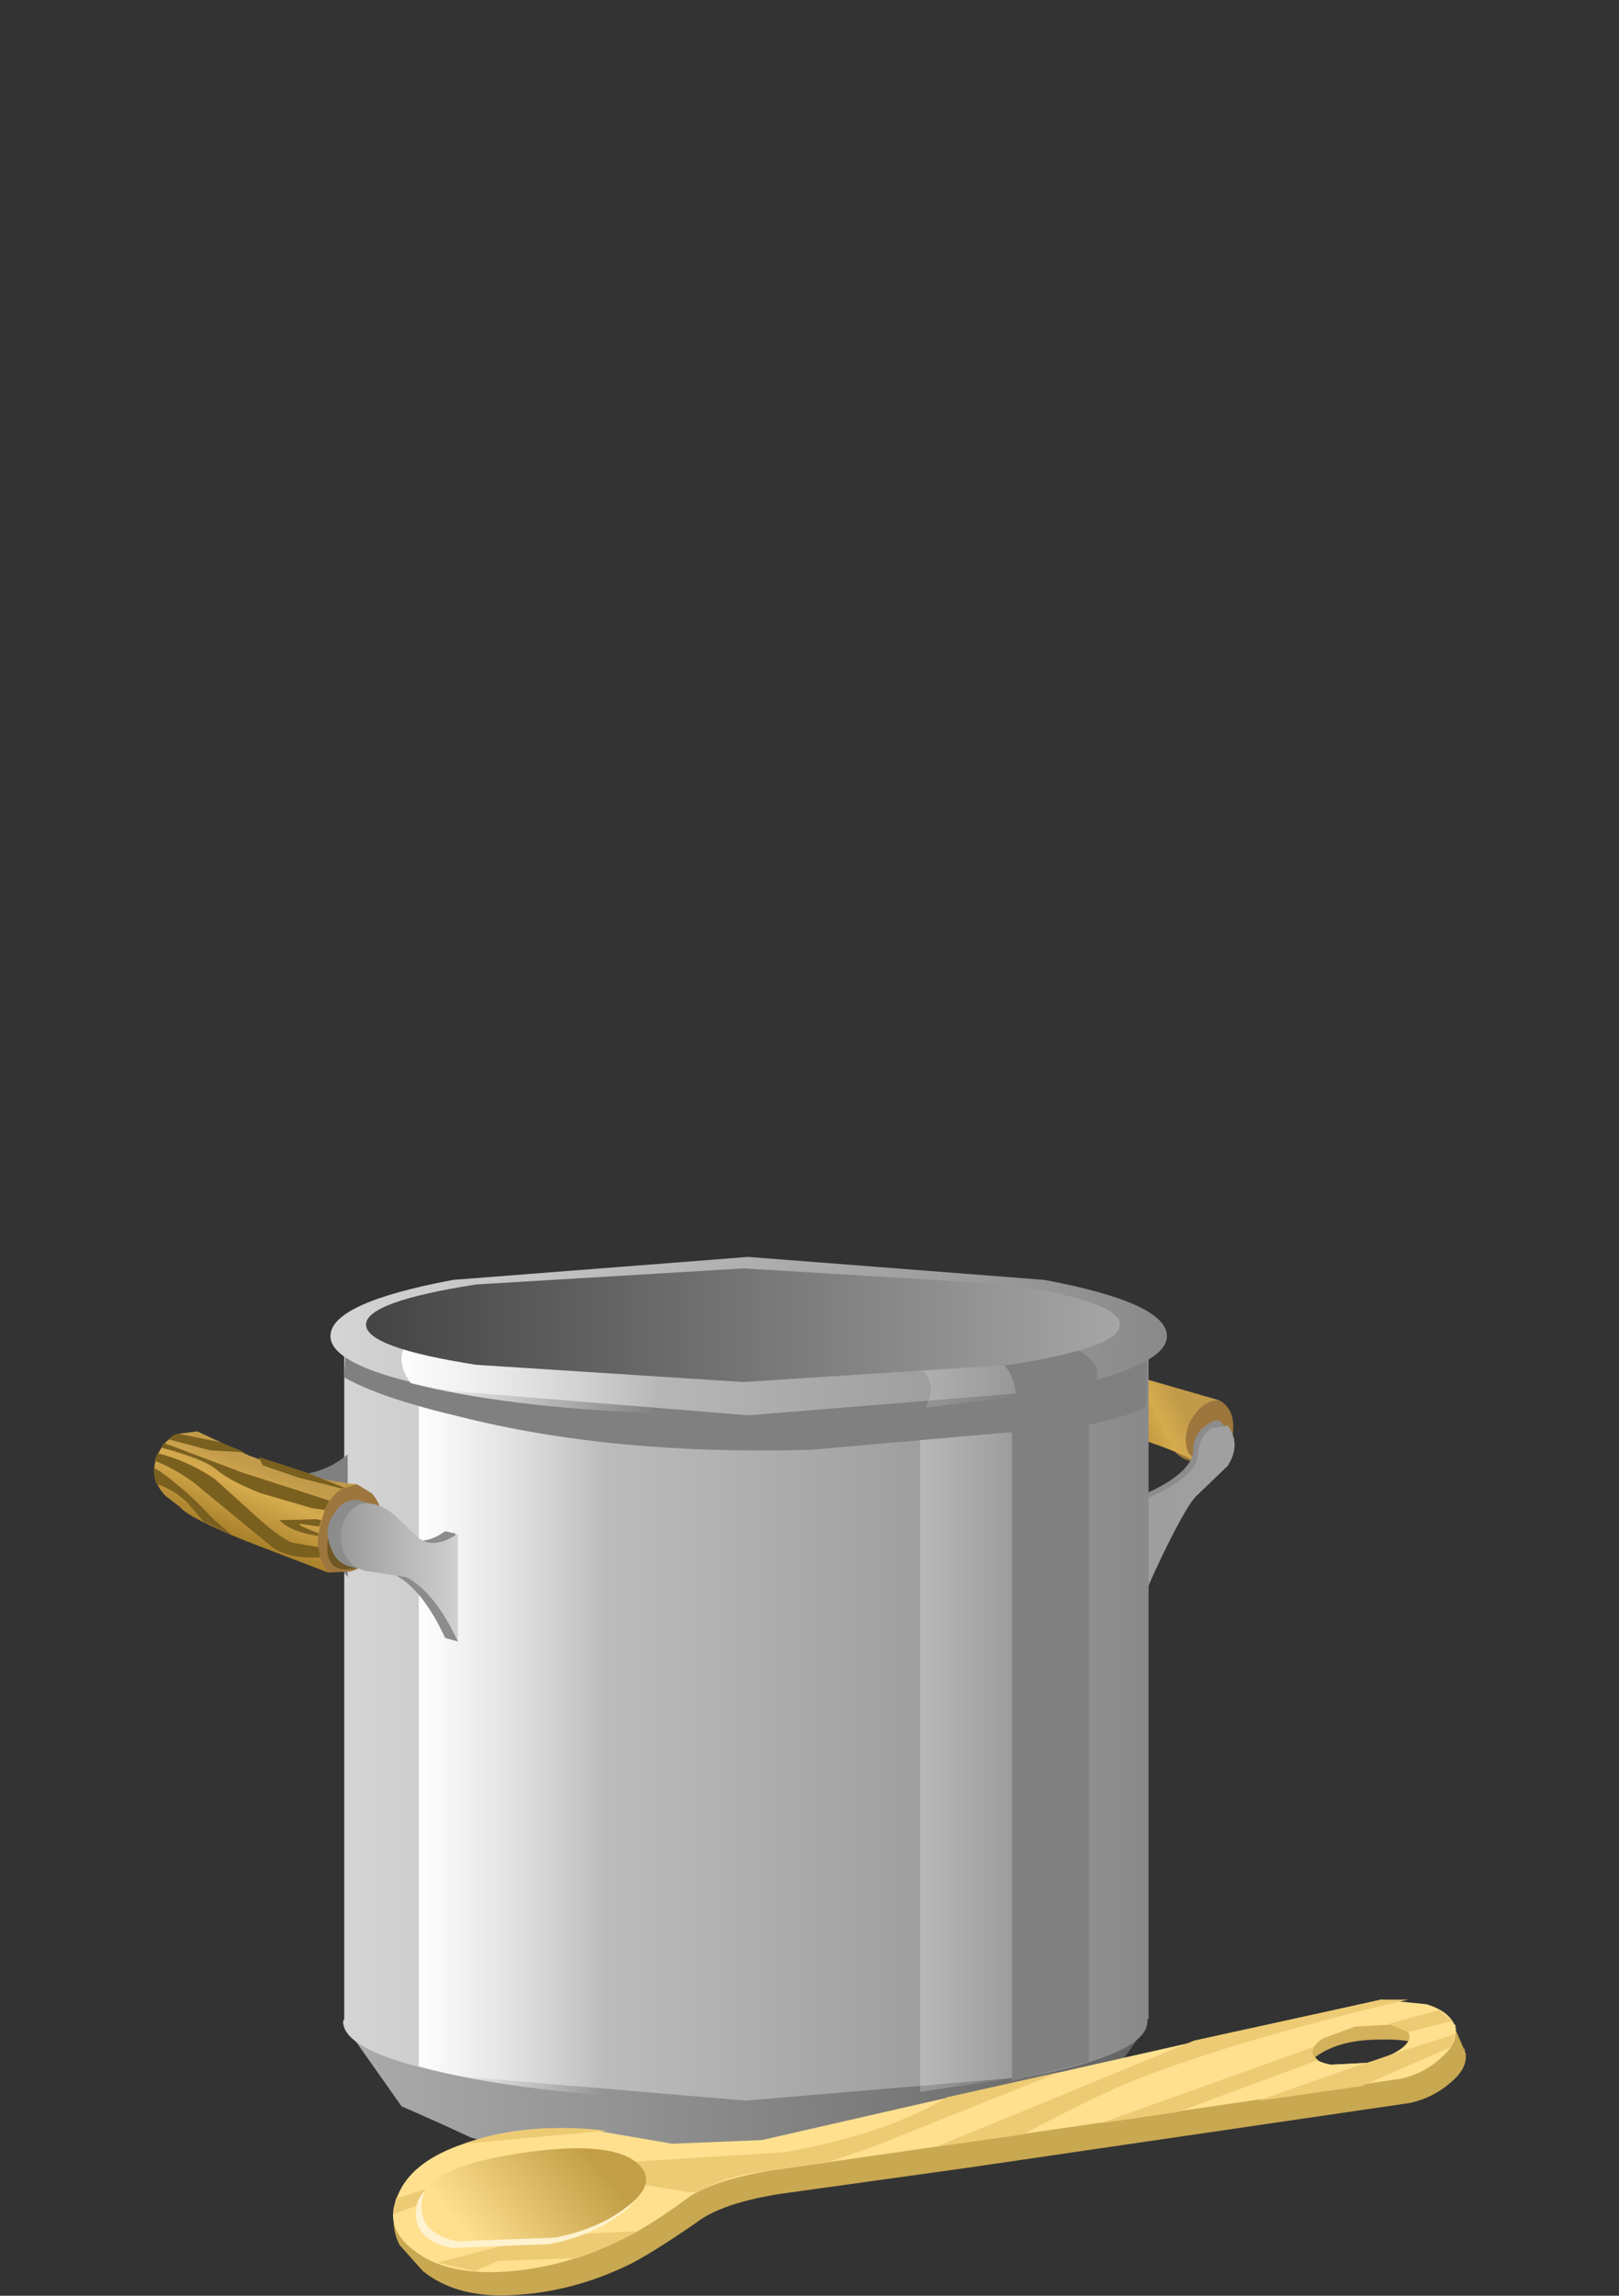 <?xml version="1.0" encoding="UTF-8" standalone="no"?>
<svg xmlns:xlink="http://www.w3.org/1999/xlink" height="100.0px" width="70.55px" xmlns="http://www.w3.org/2000/svg">
  <rect width="100%" height="100%" fill="#333333" stroke="none"/>
  <g transform="matrix(1.0, 0.0, 0.0, 1.0, 0.0, 0.0)">
    <use height="36.3" transform="matrix(1.0, 0.0, 0.0, 1.0, 14.95, 58.2)" width="38.85" xlink:href="#shape0"/>
    <use height="40.7" transform="matrix(0.81, 0.0, 0.0, 0.81, 40.1, 58.15)" width="6.5" xlink:href="#sprite0"/>
    <use height="35.9" transform="matrix(1.0, 0.0, 0.0, 1.0, 14.4, 54.75)" width="36.45" xlink:href="#shape2"/>
    <use height="4.65" transform="matrix(0.81, 0.0, 0.0, 0.81, 37.769, 57.55)" width="8.25" xlink:href="#sprite1"/>
    <use height="13.45" transform="matrix(1.0, 0.0, 0.0, 1.0, 6.7, 55.25)" width="42.1" xlink:href="#shape4"/>
    <use height="6.65" transform="matrix(0.81, 0.0, 0.0, 0.81, 6.7, 62.45)" width="10.25" xlink:href="#sprite2"/>
    <use height="6.15" transform="matrix(1.0, 0.0, 0.0, 1.0, 14.25, 65.35)" width="5.7" xlink:href="#shape6"/>
    <use height="15.95" transform="matrix(0.81, 0.0, 0.0, 0.81, 17.132, 87.061)" width="57.7" xlink:href="#shape7"/>
  </g>
  <defs>
    <g id="shape0" transform="matrix(1.0, 0.0, 0.0, 1.0, -14.95, -58.2)">
      <path d="M49.6 60.8 L53.15 61.0 Q53.9 61.45 53.7 62.6 53.55 63.45 52.55 63.65 51.55 63.8 51.05 63.05 L49.6 60.8" fill="#9c763d" fill-rule="evenodd" stroke="none"/>
      <path d="M52.15 63.7 Q50.95 63.0 48.2 62.25 L46.05 61.75 45.6 61.3 Q45.15 60.8 45.45 60.15 45.85 59.3 47.2 59.55 L47.7 59.6 49.85 60.05 53.15 61.0 Q52.35 60.95 51.8 62.05 51.55 62.75 51.8 63.3 L52.15 63.7" fill="url(#gradient0)" fill-rule="evenodd" stroke="none"/>
      <path d="M53.25 62.0 Q53.85 62.75 53.25 63.75 L51.95 65.0 Q51.45 65.3 50.05 68.35 L48.75 71.3 49.1 65.4 Q51.9 64.35 52.0 63.2 52.0 62.45 52.55 62.1 53.05 61.7 53.25 62.0" fill="#8c8c8c" fill-rule="evenodd" stroke="none"/>
      <path d="M53.5 62.1 Q54.1 62.9 53.5 63.85 L52.2 65.1 Q51.7 65.5 50.3 68.5 L49.0 71.45 49.4 65.5 Q52.15 64.45 52.2 63.35 52.25 62.55 52.8 62.2 L53.5 62.1" fill="url(#gradient1)" fill-rule="evenodd" stroke="none"/>
      <path d="M42.35 77.85 L49.9 88.35 47.5 91.75 Q46.7 92.4 44.5 93.1 39.95 94.5 32.5 94.5 25.05 94.5 20.5 93.1 19.0 92.4 17.5 91.75 L15.1 88.35 22.7 77.85 32.5 81.65 42.35 77.85" fill="url(#gradient2)" fill-rule="evenodd" stroke="none"/>
      <path d="M50.05 58.2 L50.05 87.95 50.0 87.95 50.0 88.05 Q50.0 89.45 44.9 90.45 L32.5 91.5 20.1 90.45 Q14.95 89.45 14.95 88.05 L15.0 87.95 15.0 58.2 50.05 58.2" fill="url(#gradient3)" fill-rule="evenodd" stroke="none"/>
      <path d="M18.25 90.0 L18.25 58.2 29.2 58.2 29.2 91.45 Q22.1 91.1 18.25 90.0" fill="url(#gradient4)" fill-rule="evenodd" stroke="none"/>
    </g>
    <linearGradient gradientTransform="matrix(-0.002, 0.001, -0.001, -0.002, 49.2, 60.8)" gradientUnits="userSpaceOnUse" id="gradient0" spreadMethod="pad" x1="-819.2" x2="819.2">
      <stop offset="0.0" stop-color="#c29b4a"/>
      <stop offset="0.286" stop-color="#d6ab4e"/>
      <stop offset="1.0" stop-color="#a17924"/>
    </linearGradient>
    <linearGradient gradientTransform="matrix(0.004, -5.0E-4, -5.0E-4, -0.004, 51.35, 66.7)" gradientUnits="userSpaceOnUse" id="gradient1" spreadMethod="pad" x1="-819.2" x2="819.2">
      <stop offset="0.0" stop-color="#9c9c9c"/>
      <stop offset="1.0" stop-color="#a1a1a1"/>
    </linearGradient>
    <linearGradient gradientTransform="matrix(0.021, 0.0, 0.0, -0.021, 32.5, 86.2)" gradientUnits="userSpaceOnUse" id="gradient2" spreadMethod="pad" x1="-819.2" x2="819.2">
      <stop offset="0.0" stop-color="#ababab"/>
      <stop offset="1.0" stop-color="#636363"/>
    </linearGradient>
    <linearGradient gradientTransform="matrix(0.021, 0.0, 0.0, -0.021, 32.5, 74.85)" gradientUnits="userSpaceOnUse" id="gradient3" spreadMethod="pad" x1="-819.2" x2="819.2">
      <stop offset="0.0" stop-color="#d4d4d4"/>
      <stop offset="1.0" stop-color="#8a8a8a"/>
    </linearGradient>
    <linearGradient gradientTransform="matrix(0.005, 0.0, 0.0, -0.005, 22.2, 74.85)" gradientUnits="userSpaceOnUse" id="gradient4" spreadMethod="pad" x1="-819.2" x2="819.2">
      <stop offset="0.0" stop-color="#ffffff"/>
      <stop offset="1.0" stop-color="#ffffff" stop-opacity="0.0"/>
    </linearGradient>
    <g id="sprite0" transform="matrix(1.0, 0.0, 0.0, 1.0, 0.0, 0.0)">
      <use height="40.7" transform="matrix(1.0, 0.0, 0.0, 1.0, 0.0, 0.0)" width="6.5" xlink:href="#shape1"/>
    </g>
    <g id="shape1" transform="matrix(1.0, 0.0, 0.0, 1.0, 0.0, 0.0)">
      <path d="M0.0 40.7 L0.0 0.0 6.5 0.0 6.5 39.75 0.0 40.7" fill="url(#gradient5)" fill-rule="evenodd" stroke="none"/>
    </g>
    <linearGradient gradientTransform="matrix(0.004, 0.0, 0.0, -0.004, 3.25, 20.35)" gradientUnits="userSpaceOnUse" id="gradient5" spreadMethod="pad" x1="-819.2" x2="819.2">
      <stop offset="0.012" stop-color="#ffffff" stop-opacity="0.259"/>
      <stop offset="1.0" stop-color="#ffffff" stop-opacity="0.0"/>
    </linearGradient>
    <g id="shape2" transform="matrix(1.0, 0.0, 0.0, 1.0, -14.4, -54.75)">
      <path d="M44.1 90.65 L44.1 58.2 47.45 58.2 47.45 89.8 44.1 90.65" fill="#808080" fill-rule="evenodd" stroke="none"/>
      <path d="M49.95 59.05 L49.95 61.25 Q49.4 61.65 47.3 62.1 L35.35 63.15 Q26.7 63.4 20.0 61.7 16.6 60.9 15.0 60.0 L15.05 59.05 24.15 57.3 49.95 59.05" fill="#808080" fill-rule="evenodd" stroke="none"/>
      <path d="M50.85 58.2 Q50.85 59.6 45.5 60.6 L32.6 61.65 19.75 60.6 Q14.4 59.6 14.4 58.2 14.4 56.75 19.75 55.75 L32.6 54.75 45.5 55.75 Q50.85 56.75 50.85 58.2" fill="url(#gradient6)" fill-rule="evenodd" stroke="none"/>
      <path d="M19.45 57.6 L25.35 57.1 28.55 57.4 28.4 61.55 Q22.05 61.3 17.9 60.25 16.6 58.4 19.45 57.6" fill="url(#gradient7)" fill-rule="evenodd" stroke="none"/>
    </g>
    <linearGradient gradientTransform="matrix(0.022, 0.0, 0.0, -0.022, 32.6, 58.2)" gradientUnits="userSpaceOnUse" id="gradient6" spreadMethod="pad" x1="-819.2" x2="819.2">
      <stop offset="0.0" stop-color="#d4d4d4"/>
      <stop offset="1.0" stop-color="#8a8a8a"/>
    </linearGradient>
    <linearGradient gradientTransform="matrix(0.007, 0.0, 0.0, -0.007, 23.0, 59.35)" gradientUnits="userSpaceOnUse" id="gradient7" spreadMethod="pad" x1="-819.2" x2="819.2">
      <stop offset="0.0" stop-color="#ffffff"/>
      <stop offset="1.0" stop-color="#ffffff" stop-opacity="0.0"/>
    </linearGradient>
    <g id="sprite1" transform="matrix(1.0, 0.0, 0.0, 1.0, 0.1, 0.0)">
      <use height="4.65" transform="matrix(1.0, 0.0, 0.0, 1.0, -0.1, 0.0)" width="8.25" xlink:href="#shape3"/>
    </g>
    <g id="shape3" transform="matrix(1.0, 0.0, 0.0, 1.0, 0.1, 0.0)">
      <path d="M3.8 0.0 Q8.95 1.6 8.0 4.05 L3.05 4.65 Q4.15 2.75 1.3 1.75 -2.45 0.5 3.8 0.0" fill="url(#gradient8)" fill-rule="evenodd" stroke="none"/>
    </g>
    <linearGradient gradientTransform="matrix(0.005, 0.0, 0.0, -0.005, 4.05, 2.35)" gradientUnits="userSpaceOnUse" id="gradient8" spreadMethod="pad" x1="-819.2" x2="819.2">
      <stop offset="0.012" stop-color="#ffffff" stop-opacity="0.259"/>
      <stop offset="1.0" stop-color="#ffffff" stop-opacity="0.0"/>
    </linearGradient>
    <g id="shape4" transform="matrix(1.0, 0.0, 0.0, 1.0, -6.7, -55.25)">
      <path d="M45.35 58.2 L46.75 58.7 Q48.1 59.35 47.75 60.15 L44.25 60.85 Q44.3 59.55 42.75 58.6 L40.3 57.2 45.35 58.2" fill="#808080" fill-rule="evenodd" stroke="none"/>
      <path d="M48.8 57.7 Q48.8 58.7 44.0 59.45 L32.4 60.2 20.75 59.45 Q15.95 58.7 15.95 57.7 15.95 56.7 20.75 55.95 L32.4 55.25 44.0 55.95 Q48.8 56.7 48.8 57.7" fill="url(#gradient9)" fill-rule="evenodd" stroke="none"/>
      <path d="M9.15 63.2 L10.65 63.8 Q11.3 64.25 12.8 64.25 14.15 64.2 15.15 63.35 L15.15 68.7 Q13.4 66.3 11.35 65.55 L8.95 65.3 Q7.85 65.35 7.4 64.6 6.35 62.8 9.15 63.2" fill="#808080" fill-rule="evenodd" stroke="none"/>
      <path d="M11.3 64.85 L15.55 64.65 16.2 65.05 Q16.8 65.7 16.6 66.75 16.35 68.1 15.3 68.45 L14.3 68.5 12.45 66.85 11.65 65.5 11.3 64.85" fill="#9c763d" fill-rule="evenodd" stroke="none"/>
      <path d="M6.75 63.75 Q7.0 62.75 7.8 62.45 L8.6 62.35 10.85 63.4 Q13.9 64.55 15.55 64.65 L14.9 64.85 Q14.25 65.25 14.0 66.3 13.7 67.3 14.0 68.0 L14.3 68.5 10.65 67.1 Q8.2 66.1 7.85 65.65 L7.2 65.15 Q6.6 64.5 6.75 63.75" fill="url(#gradient10)" fill-rule="evenodd" stroke="none"/>
    </g>
    <linearGradient gradientTransform="matrix(0.02, 0.0, 0.0, -0.02, 32.4, 57.7)" gradientUnits="userSpaceOnUse" id="gradient9" spreadMethod="pad" x1="-819.2" x2="819.2">
      <stop offset="0.012" stop-color="#454545"/>
      <stop offset="1.0" stop-color="#a6a6a6"/>
    </linearGradient>
    <linearGradient gradientTransform="matrix(-8.0E-4, 0.002, 0.002, 8.0E-4, 10.7, 65.6)" gradientUnits="userSpaceOnUse" id="gradient10" spreadMethod="pad" x1="-819.2" x2="819.2">
      <stop offset="0.0" stop-color="#c29b4a"/>
      <stop offset="0.286" stop-color="#d6ab4e"/>
      <stop offset="1.0" stop-color="#a17924"/>
    </linearGradient>
    <g id="sprite2" transform="matrix(1.0, 0.0, 0.0, 1.0, 0.0, 0.0)">
      <use height="6.65" transform="matrix(1.0, 0.0, 0.0, 1.0, 0.0, 0.0)" width="10.25" xlink:href="#shape5"/>
    </g>
    <g id="shape5" transform="matrix(1.0, 0.0, 0.0, 1.0, 0.0, 0.0)">
      <path d="M5.85 1.7 L5.65 1.25 8.25 2.1 10.25 2.9 10.1 2.95 7.75 2.35 5.85 1.7" fill="#7a601f" fill-rule="evenodd" stroke="none"/>
      <path d="M8.9 5.0 L7.9 4.85 Q7.55 4.85 8.85 5.35 L8.85 5.5 Q7.4 5.3 6.75 4.65 L8.75 4.6 9.0 4.65 9.0 4.7 8.9 5.0" fill="#7a601f" fill-rule="evenodd" stroke="none"/>
      <path d="M3.1 4.5 L4.2 5.45 2.7 4.75 1.8 3.7 Q1.15 3.05 0.15 2.7 0.0 2.35 0.0 1.85 L0.3 2.0 Q1.9 3.15 3.1 4.5" fill="#7a601f" fill-rule="evenodd" stroke="none"/>
      <path d="M0.55 0.5 L4.8 2.1 9.45 3.6 9.2 4.1 8.5 4.0 5.75 3.2 Q4.1 2.55 3.4 1.95 2.7 1.35 0.4 0.75 L0.55 0.5" fill="#7a601f" fill-rule="evenodd" stroke="none"/>
      <path d="M5.4 4.35 Q6.65 5.5 7.4 5.85 L8.85 6.1 8.95 6.65 Q7.15 6.75 6.25 6.0 L2.6 3.0 Q1.6 2.1 0.05 1.45 L0.2 1.05 Q1.85 1.45 3.3 2.45 L5.4 4.35" fill="#7a601f" fill-rule="evenodd" stroke="none"/>
      <path d="M3.05 0.9 L0.8 0.3 Q1.05 0.05 1.3 0.0 L3.55 0.45 4.9 1.0 3.05 0.9" fill="#7a601f" fill-rule="evenodd" stroke="none"/>
    </g>
    <g id="shape6" transform="matrix(1.0, 0.0, 0.0, 1.0, -14.25, -65.35)">
      <path d="M16.8 66.45 L17.0 67.1 Q16.95 67.85 15.85 68.2 14.0 68.85 14.3 66.9 14.35 66.4 14.9 65.9 L15.4 65.5 16.8 66.45" fill="#705723" fill-rule="evenodd" stroke="none"/>
      <path d="M14.45 67.5 Q14.05 66.6 14.55 65.95 14.95 65.25 15.65 65.35 L16.45 65.6 17.1 66.2 17.7 66.9 Q18.4 67.4 19.4 66.7 L19.85 66.8 19.95 71.5 19.4 71.35 Q18.4 69.2 17.2 68.6 L15.55 68.3 Q14.7 68.2 14.45 67.5" fill="#8c8c8c" fill-rule="evenodd" stroke="none"/>
      <path d="M16.2 65.5 Q16.8 65.6 17.35 66.15 L18.25 67.0 Q18.95 67.5 19.95 66.8 L19.95 71.5 Q18.95 69.35 17.7 68.7 L16.1 68.45 Q15.3 68.35 15.0 67.65 14.65 66.8 15.1 66.05 15.55 65.35 16.2 65.5" fill="url(#gradient11)" fill-rule="evenodd" stroke="none"/>
    </g>
    <linearGradient gradientTransform="matrix(0.003, 0.0, 0.0, -0.003, 17.4, 68.5)" gradientUnits="userSpaceOnUse" id="gradient11" spreadMethod="pad" x1="-819.2" x2="819.2">
      <stop offset="0.0" stop-color="#9c9c9c"/>
      <stop offset="1.0" stop-color="#cfcfcf"/>
    </linearGradient>
    <g id="shape7" transform="matrix(1.0, 0.0, 0.0, 1.0, 28.85, 7.95)">
      <path d="M26.4 -5.15 Q26.55 -5.8 24.2 -5.75 21.8 -5.75 20.5 -4.6 19.3 -3.55 18.45 -4.35 17.55 -5.2 18.3 -5.45 22.85 -7.55 24.9 -7.25 26.15 -7.05 26.4 -6.1 L26.4 -5.15" fill="#d4b15b" fill-rule="evenodd" stroke="none"/>
      <path d="M25.3 -5.2 Q25.95 -5.65 25.8 -6.05 25.65 -6.6 24.05 -6.6 L26.6 -7.15 Q27.7 -7.3 28.15 -6.65 L28.75 -5.25 28.8 -5.25 28.8 -5.15 28.85 -5.0 Q28.95 -4.2 28.05 -3.45 27.15 -2.65 25.9 -2.35 L2.0 1.15 -8.05 2.55 Q-11.2 3.05 -12.55 4.1 -14.8 5.65 -16.05 6.3 -19.3 7.9 -22.7 8.0 -25.5 8.1 -27.25 6.7 L-28.5 5.3 Q-28.9 4.55 -28.8 3.65 -28.7 1.8 -26.4 0.95 -21.6 -0.85 -13.35 1.15 L-8.4 0.9 -8.45 0.95 21.55 -6.05 Q20.45 -5.45 20.6 -4.95 20.75 -4.55 21.6 -4.4 L23.55 -4.5 Q24.6 -4.75 25.3 -5.2" fill="#c9a852" fill-rule="evenodd" stroke="none"/>
      <path d="M28.3 -6.4 L28.35 -6.3 28.3 -6.3 Q28.4 -5.5 27.5 -4.75 26.65 -3.95 25.4 -3.65 L1.45 -0.15 -8.6 1.3 Q-11.75 1.85 -13.05 2.8 -15.0 4.25 -16.55 5.0 -19.8 6.6 -23.2 6.75 -26.05 6.85 -27.65 5.65 -28.55 5.0 -28.8 4.2 L-28.8 4.15 Q-29.0 3.4 -28.5 2.4 -27.7 0.75 -25.05 -0.15 -21.95 -1.25 -18.2 -0.9 L-13.85 -0.15 -8.95 -0.35 -9.0 -0.35 0.85 -2.6 24.3 -7.9 26.75 -7.65 Q27.9 -7.3 28.25 -6.55 L28.3 -6.55 28.3 -6.4 M25.3 -5.2 Q25.95 -5.65 25.8 -6.05 25.7 -6.45 24.8 -6.55 L22.9 -6.45 21.15 -5.8 Q20.5 -5.35 20.6 -4.95 20.75 -4.55 21.6 -4.4 L23.55 -4.5 Q24.6 -4.75 25.3 -5.2" fill="#ffe08f" fill-rule="evenodd" stroke="none"/>
      <path d="M20.9 -4.65 L13.35 -1.85 9.2 -1.25 20.65 -5.35 20.6 -4.95 20.9 -4.65" fill="#edcb74" fill-rule="evenodd" stroke="none"/>
      <path d="M0.95 -2.65 L7.0 -4.0 -3.0 0.0 -5.45 0.85 -8.6 1.3 Q-10.8 1.5 -12.5 2.45 L-12.95 2.45 -17.35 1.75 -22.55 1.55 Q-24.95 2.15 -28.85 3.65 L-28.7 2.8 Q-21.1 0.3 -16.4 0.85 L-7.75 0.3 Q-2.25 -0.7 0.95 -2.65" fill="#edcb74" fill-rule="evenodd" stroke="none"/>
      <path d="M-26.45 6.25 L-21.0 4.8 -15.7 4.55 Q-17.45 5.5 -18.95 6.0 L-23.2 6.15 -24.45 6.7 -26.45 6.25" fill="#edcb74" fill-rule="evenodd" stroke="none"/>
      <path d="M5.05 -0.65 L0.4 0.0 14.25 -5.7 24.3 -7.9 25.75 -7.9 Q16.8 -5.8 11.25 -3.65 9.05 -2.8 5.05 -0.65" fill="#edcb74" fill-rule="evenodd" stroke="none"/>
      <path d="M28.3 -6.05 L28.05 -5.35 23.25 -3.25 17.65 -2.45 23.45 -4.5 23.55 -4.5 25.0 -5.0 28.3 -6.05" fill="#edcb74" fill-rule="evenodd" stroke="none"/>
      <path d="M-25.05 -0.15 Q-21.6 -1.35 -17.35 -0.85 L-25.05 -0.15" fill="#edcb74" fill-rule="evenodd" stroke="none"/>
      <path d="M24.7 -6.6 L27.45 -7.35 28.1 -6.75 25.75 -6.15 24.7 -6.6" fill="#edcb74" fill-rule="evenodd" stroke="none"/>
      <path d="M-22.25 0.7 Q-17.2 -0.05 -15.85 1.4 -14.95 2.4 -16.65 3.65 -18.15 4.8 -20.45 5.25 L-25.7 5.45 Q-27.85 5.0 -27.6 3.25 -27.35 1.45 -22.25 0.7" fill="#fff2cf" fill-rule="evenodd" stroke="none"/>
      <path d="M-21.95 0.35 Q-16.9 -0.4 -15.55 1.05 -14.65 2.05 -16.35 3.3 -17.85 4.45 -20.15 4.9 L-25.4 5.1 Q-27.55 4.65 -27.3 2.9 -27.05 1.1 -21.95 0.35" fill="url(#gradient12)" fill-rule="evenodd" stroke="none"/>
    </g>
    <linearGradient gradientTransform="matrix(-0.003, 0.004, 0.004, 0.005, -21.55, 2.65)" gradientUnits="userSpaceOnUse" id="gradient12" spreadMethod="pad" x1="-819.2" x2="819.2">
      <stop offset="0.0" stop-color="#c29f47"/>
      <stop offset="1.0" stop-color="#ffe08f"/>
    </linearGradient>
  </defs>
</svg>
